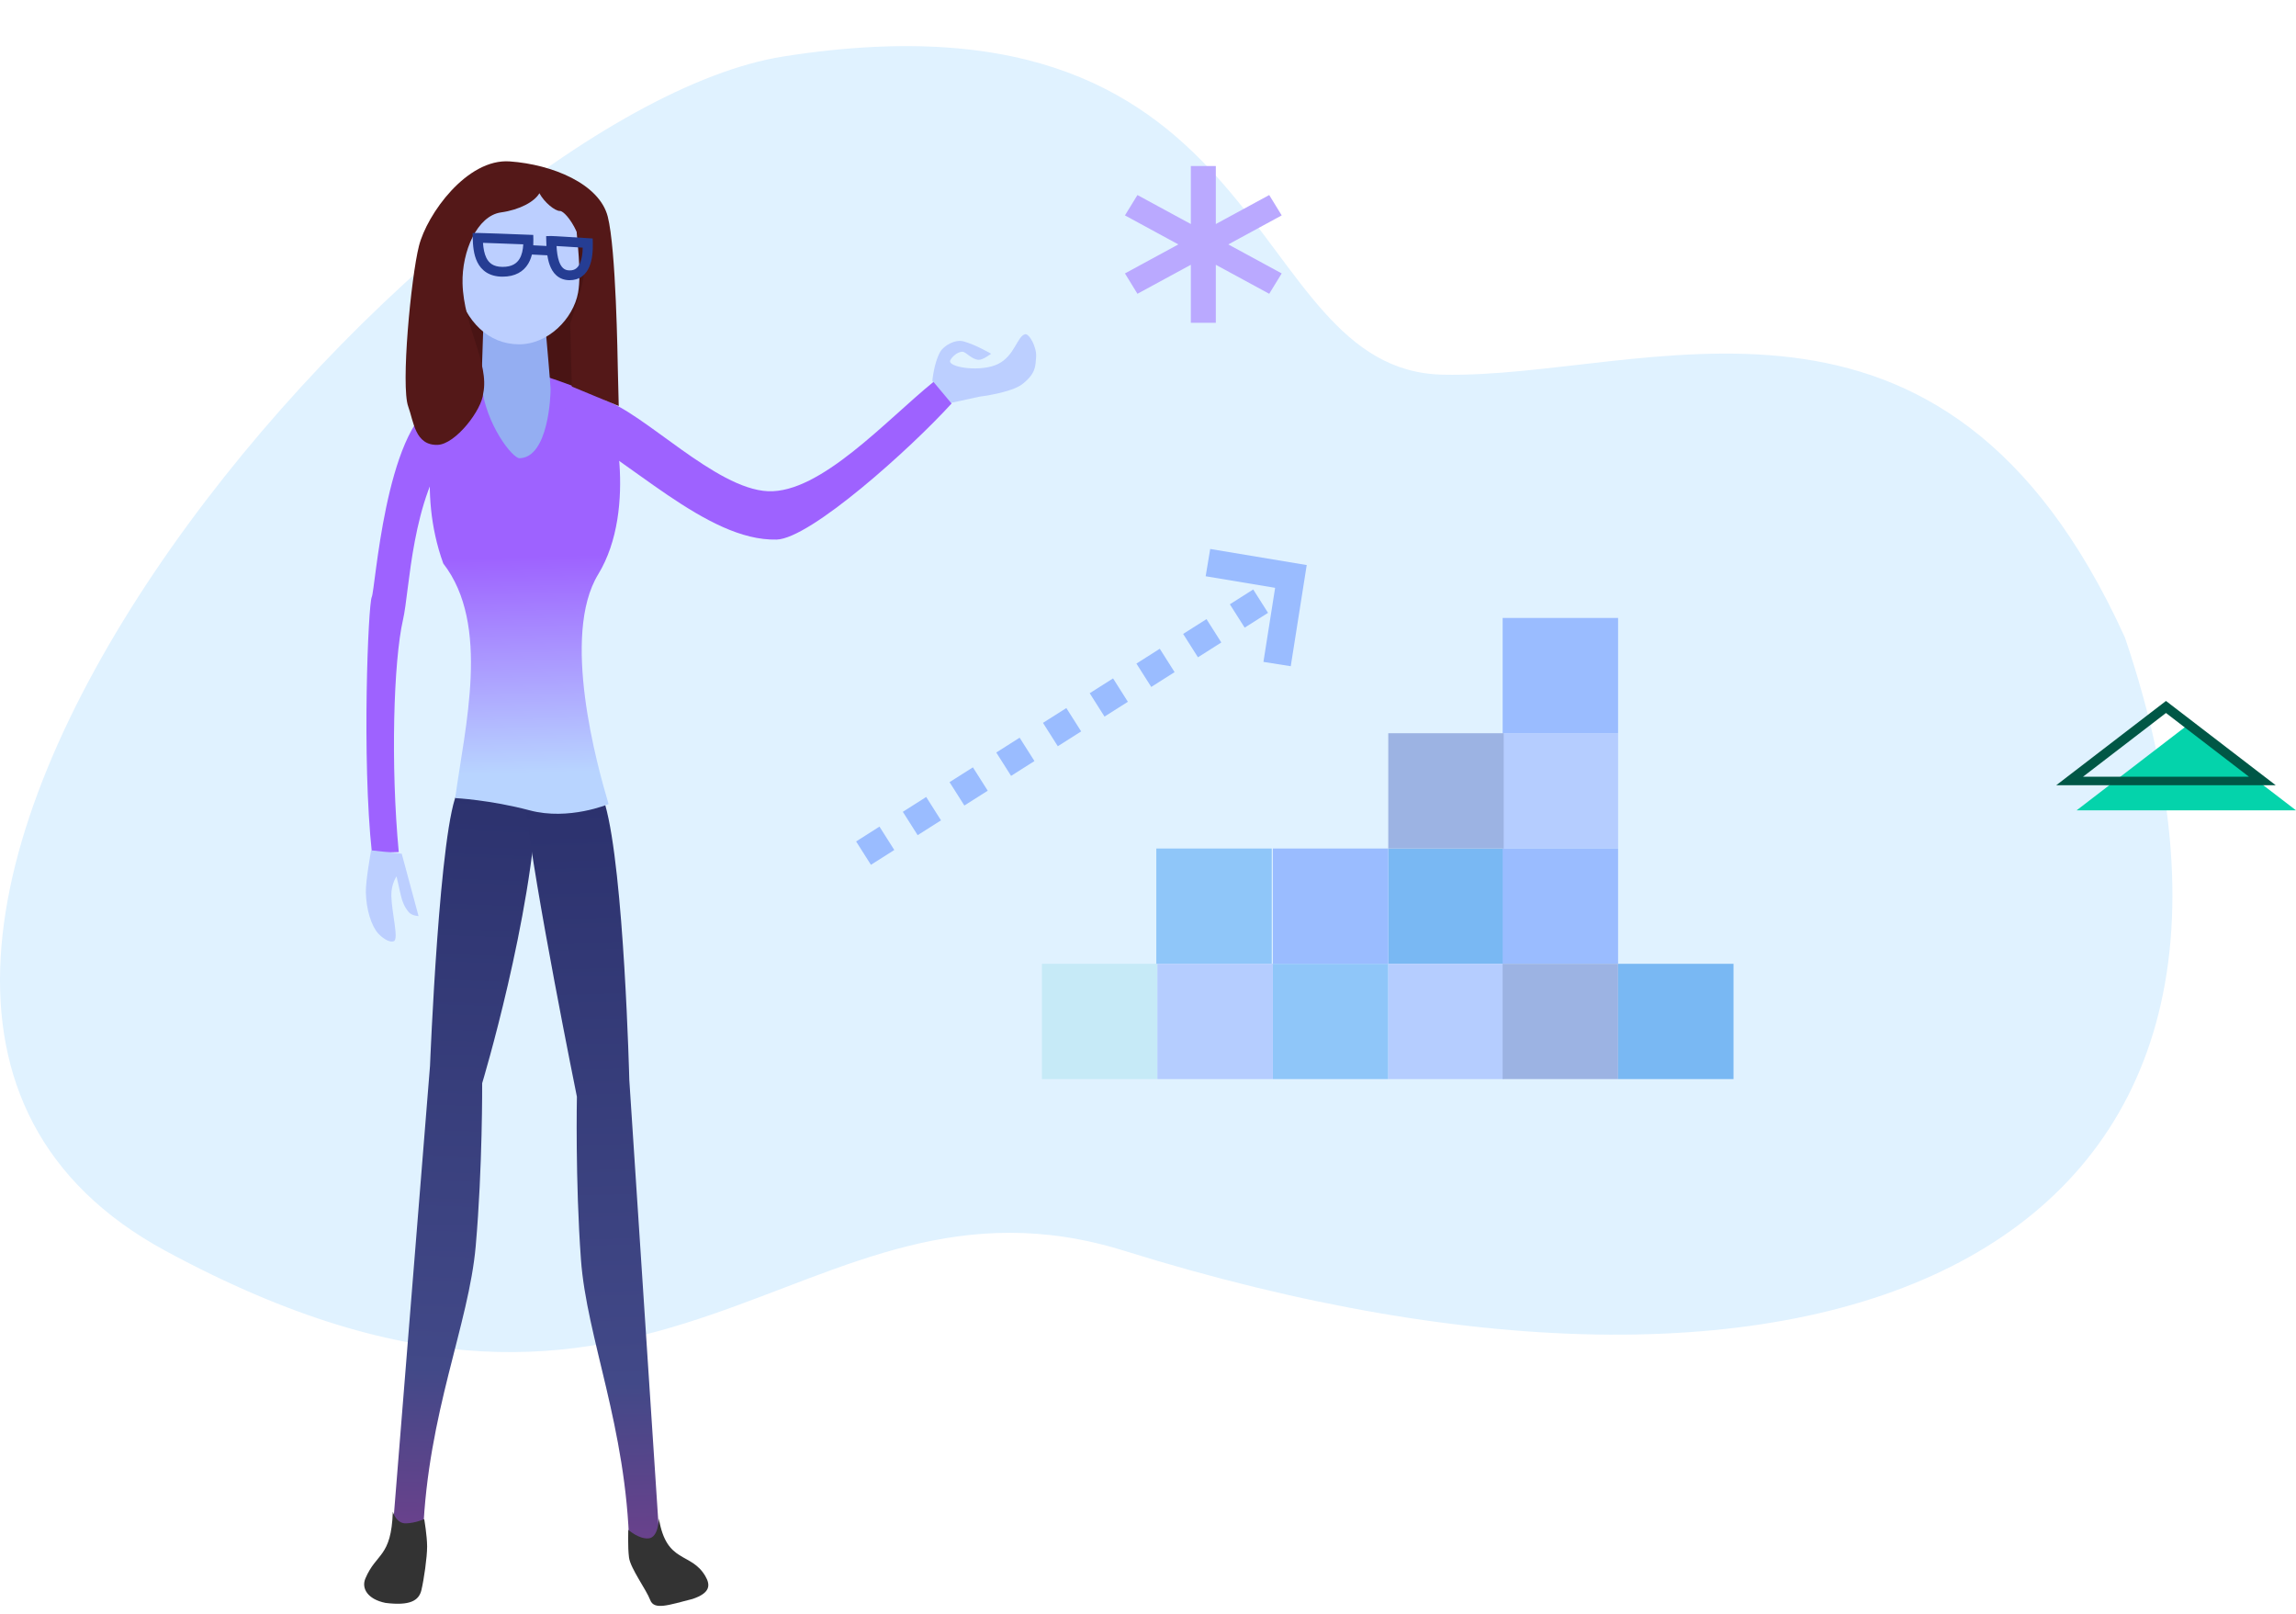 <svg width="249" height="175" viewBox="0 0 249 175" fill="none" xmlns="http://www.w3.org/2000/svg">
<g clip-path="url(#clip0)">
<path d="M156.449 40.623C178.449 41.123 210.677 25.623 230.449 69.123C252.95 135.624 198.949 159.623 121.95 135.624C86.545 124.589 72.45 165.124 17.95 135.624C-36.55 106.124 46.879 12.117 84.949 6.124C138.95 -2.377 134.449 40.123 156.449 40.623Z" fill="#E0F2FF"/>
<path d="M46.635 115.563C46.635 115.563 47.681 89.111 49.695 85.728C51.71 82.344 58.904 72.536 58.302 86.039C57.7 99.543 52.291 117.448 52.291 117.448C52.291 117.448 52.34 126.54 51.593 135.085C50.847 143.63 46.403 153.147 45.884 166.262L42.63 165.329L46.635 115.563Z" fill="url(#paint0_linear)"/>
<path d="M68.248 117.095C68.248 117.095 67.687 94.478 65.628 87.243C63.569 80.008 56.124 78.912 57.017 87.457C57.91 96.001 62.565 118.913 62.565 118.913C62.565 118.913 62.381 127.999 63.002 136.547C63.622 145.095 67.925 154.657 68.25 167.77L71.518 166.875L68.248 117.095Z" fill="url(#paint1_linear)"/>
<path d="M49.282 41.898C48.87 41.776 49.233 31.686 49.414 30.753C50.786 28.42 53.571 23.686 53.727 23.417C53.923 23.081 61.242 21.573 61.581 21.498C61.919 21.424 65.394 26.975 65.7 28.294C65.944 29.349 63.407 38.387 62.108 42.774C57.97 42.523 49.611 41.996 49.282 41.898Z" fill="#491414"/>
<path d="M55.794 39.814C55.794 39.814 61.156 41.198 65.458 43.265C66.474 43.754 69.224 55.145 64.874 62.271C60.825 68.901 64.745 82.961 66.001 87.18C66.001 87.18 61.707 88.995 57.444 87.862C53.181 86.73 49.366 86.531 49.366 86.531C50.408 78.824 53.225 67.733 48.073 61.096C45.172 53.077 47.327 45.299 48.233 43.692C49.994 40.573 55.794 39.814 55.794 39.814Z" fill="url(#paint2_linear)"/>
<path d="M40.317 64.732C40.704 63.93 41.771 46.661 47.282 43.673L49.033 48.338C44.608 53.953 44.445 63.986 43.71 67.173C42.67 71.686 42.358 83.004 43.245 92.386L40.331 92.458C39.231 82.253 39.93 65.534 40.317 64.732Z" fill="#9E62FF"/>
<path d="M101.959 38.162C101.282 39.356 101.111 41.307 101.111 41.307L103.14 43.681L106.217 43.008C106.217 43.008 109.708 42.593 110.922 41.611C112.338 40.466 112.291 39.721 112.368 38.692C112.445 37.645 111.61 36.109 111.153 36.241C110.308 36.485 110.029 38.586 108.232 39.467C106.434 40.347 103.062 39.871 103.028 39.177C103.017 38.944 103.741 38.096 104.424 38.143C104.753 38.166 105.371 38.962 106.118 39.014C106.587 39.046 107.486 38.355 107.486 38.355C107.486 38.355 105.871 37.399 104.508 37.017C103.577 36.757 102.345 37.482 101.959 38.162Z" fill="#BCCFFF"/>
<path d="M52.206 41.737L52.431 34.923L59.146 35.375C59.329 37.434 59.697 41.676 59.709 42.17C59.724 42.789 59.499 49.604 56.346 49.682C55.602 49.7 52.709 46.102 52.206 41.737Z" fill="#94AEF2"/>
<path d="M83.278 53.26C77.577 53.005 69.77 44.679 65.46 43.355C61.149 42.031 60.618 45.863 60.618 45.863C68.168 49.636 76.599 58.692 84.221 58.503C87.879 58.412 98.748 48.643 103.202 43.746L101.237 41.407C96.163 45.512 88.978 53.514 83.278 53.26Z" fill="#9E62FF"/>
<path d="M50.314 24.605C50.691 23.407 51.069 20.55 52.239 19.861C53.3 19.809 56.824 20.582 58.866 20.927C61.419 21.359 62.496 23.808 62.521 24.798C62.545 25.787 63.085 29.544 62.693 31.725C62.186 34.544 59.429 37.376 56.222 37.332C53.015 37.288 50.571 35 49.457 31.062C48.917 29.154 49.843 26.102 50.314 24.605Z" fill="#BCCFFF"/>
<path d="M54.329 23.031C56.391 22.742 57.975 21.857 58.498 20.951C59.021 21.93 60.179 22.886 60.724 22.873C61.404 22.856 63.968 26.216 63.225 30.402C63.034 31.479 62.224 33.95 61.842 35.051L62.012 41.91L67.102 44.02L67.006 40.133C66.973 38.794 66.817 27.038 65.912 23.488C65.008 19.938 59.918 17.831 55.281 17.5C50.644 17.168 46.301 23.23 45.433 26.675C44.566 30.12 43.455 41.873 44.275 44.089C44.862 45.673 44.991 48.296 47.441 48.235C49.4 48.187 52.269 44.435 52.406 42.645C53.091 39.398 50.277 35.337 50.163 30.726C50.077 27.253 51.751 23.393 54.329 23.031Z" fill="#541818"/>
<path fill-rule="evenodd" clip-rule="evenodd" d="M59.38 27.683L57.287 27.577L57.341 26.572L59.434 26.678L59.38 27.683Z" fill="#253D93"/>
<path d="M39.675 96.745C39.645 95.516 40.249 92.195 40.249 92.195L43.569 92.566L45.392 99.325C45.392 99.325 44.658 99.3 44.315 98.883C43.882 98.356 43.632 97.793 43.477 97.104C43.273 96.2 43.004 95.022 43.004 95.022C43.004 95.022 42.409 95.857 42.441 97.13C42.489 99.053 43.266 101.829 42.711 102.048C42.155 102.267 41.286 101.515 41.028 101.229C40.259 100.377 39.721 98.607 39.675 96.745Z" fill="#BCCFFF"/>
<path d="M46.321 167.685C46.32 166.517 46.006 164.709 46.006 164.709C46.006 164.709 45.092 165.136 44.027 165.17C42.962 165.204 42.602 163.91 42.602 163.91C42.433 168.895 40.815 168.335 39.626 171.145C39.173 172.215 39.864 173.4 41.81 173.795C44.446 174.119 45.43 173.564 45.704 172.397C45.978 171.229 46.322 168.853 46.321 167.685Z" fill="#333333"/>
<path d="M68.217 168.881C68.065 167.714 68.142 165.869 68.142 165.869C68.142 165.869 69.275 166.898 70.349 166.797C71.422 166.695 71.456 164.64 71.456 164.64C72.279 169.597 74.926 168.226 76.489 170.881C77.084 171.892 77.007 172.727 75.105 173.367C72.502 174.026 70.942 174.612 70.514 173.481C70.086 172.35 68.37 170.048 68.217 168.881Z" fill="#333333"/>
<path fill-rule="evenodd" clip-rule="evenodd" d="M51.253 25.27L51.798 25.256C52.067 25.249 55.614 25.385 57.321 25.452L57.831 25.472L57.843 25.968C57.864 26.796 57.768 27.79 57.286 28.592C56.775 29.443 55.875 30.003 54.487 29.997C53.798 29.994 53.225 29.838 52.762 29.548C52.3 29.259 51.983 28.859 51.768 28.427C51.348 27.584 51.285 26.56 51.267 25.8L51.253 25.27ZM52.38 26.331C52.421 26.917 52.516 27.496 52.748 27.962C52.895 28.258 53.091 28.492 53.352 28.656C53.612 28.819 53.974 28.934 54.493 28.937C55.524 28.941 56.047 28.555 56.346 28.058C56.602 27.631 56.719 27.077 56.748 26.491C55.929 26.459 54.892 26.42 53.978 26.386C53.415 26.366 52.9 26.348 52.51 26.335C52.465 26.333 52.422 26.332 52.38 26.331Z" fill="#253D93"/>
<path fill-rule="evenodd" clip-rule="evenodd" d="M59.23 25.602L59.775 25.589C59.848 25.587 60.072 25.599 60.337 25.613C60.621 25.629 60.994 25.651 61.4 25.676C62.212 25.726 63.158 25.786 63.781 25.826L64.277 25.858L64.289 26.342C64.309 27.163 64.248 28.135 63.916 28.916C63.748 29.314 63.498 29.689 63.127 29.963C62.749 30.242 62.281 30.388 61.736 30.38C61.172 30.371 60.707 30.184 60.344 29.864C59.992 29.555 59.765 29.145 59.614 28.727C59.315 27.902 59.262 26.898 59.243 26.133L59.23 25.602ZM60.355 26.677C60.389 27.277 60.463 27.882 60.641 28.373C60.756 28.692 60.903 28.925 61.075 29.077C61.236 29.219 61.447 29.314 61.755 29.319C62.08 29.324 62.304 29.241 62.47 29.118C62.643 28.99 62.791 28.791 62.91 28.512C63.102 28.059 63.184 27.468 63.2 26.852C62.631 26.816 61.943 26.772 61.331 26.735C60.963 26.712 60.624 26.692 60.355 26.677Z" fill="#253D93"/>
<path d="M249.001 87.862L237.102 78.726L225.204 87.862L249.001 87.862Z" fill="#04D3AB"/>
<path fill-rule="evenodd" clip-rule="evenodd" d="M246.797 85.136L223 85.136L234.899 76L246.797 85.136ZM243.892 84.212L225.905 84.212L234.899 77.306L243.892 84.212Z" fill="#005746"/>
<path fill-rule="evenodd" clip-rule="evenodd" d="M139 23.354L137.645 21.147L131.855 24.291V18H129.145V24.291L123.355 21.147L122 23.354L127.79 26.501L122 29.646L123.355 31.853L129.145 28.709V35H131.855V28.709L137.645 31.853L139 29.646L133.21 26.501L139 23.354Z" fill="#BAA9FF"/>
<rect x="113" y="104.5" width="12.519" height="12.5" fill="#C6EAF7"/>
<rect x="150.558" y="92" width="12.519" height="12.5" fill="#79B8F3"/>
<rect x="138.038" y="104.5" width="12.519" height="12.5" fill="#8FC6F9"/>
<rect x="150.558" y="104.5" width="12.519" height="12.5" fill="#B5CDFF"/>
<rect x="162.962" y="79.5" width="12.519" height="12.5" fill="#B5CDFF"/>
<rect x="138.038" y="92" width="12.519" height="12.5" fill="#9ABCFF"/>
<rect x="162.962" y="92" width="12.519" height="12.5" fill="#9ABCFF"/>
<rect x="125.402" y="92" width="12.519" height="12.5" fill="#8FC6F9"/>
<rect x="162.962" y="104.5" width="12.519" height="12.5" fill="#9CB3E3"/>
<rect x="175.48" y="104.5" width="12.519" height="12.5" fill="#79B8F3"/>
<rect x="162.962" y="67" width="12.519" height="12.5" fill="#9ABCFF"/>
<rect x="125.52" y="104.5" width="12.519" height="12.5" fill="#B5CDFF"/>
<rect x="150.558" y="79.5" width="12.519" height="12.5" fill="#9CB3E3"/>
<path d="M93.649 92.5L140.149 63" stroke="#9ABCFF" stroke-width="3" stroke-dasharray="3 3"/>
<path d="M131 61L140 62.5L138.5 72" stroke="#9ABCFF" stroke-width="3"/>
</g>
<defs>
<linearGradient id="paint0_linear" x1="51.545" y1="85.794" x2="48.628" y2="166.361" gradientUnits="userSpaceOnUse">
<stop stop-color="#2C326E"/>
<stop offset="0.779" stop-color="#424988"/>
<stop offset="1" stop-color="#6B418C"/>
</linearGradient>
<linearGradient id="paint1_linear" x1="63.777" y1="87.289" x2="65.773" y2="167.831" gradientUnits="userSpaceOnUse">
<stop stop-color="#2C326E"/>
<stop offset="0.779" stop-color="#424988"/>
<stop offset="1" stop-color="#6B418C"/>
</linearGradient>
<linearGradient id="paint2_linear" x1="56.709" y1="41.766" x2="57.813" y2="86.3" gradientUnits="userSpaceOnUse">
<stop offset="0.417" stop-color="#9E62FF"/>
<stop offset="0.944" stop-color="#B8D4FF"/>
</linearGradient>
<clipPath id="clip0">
<rect width="249.001" height="174.93" fill="white"/>
</clipPath>
</defs>
</svg>
